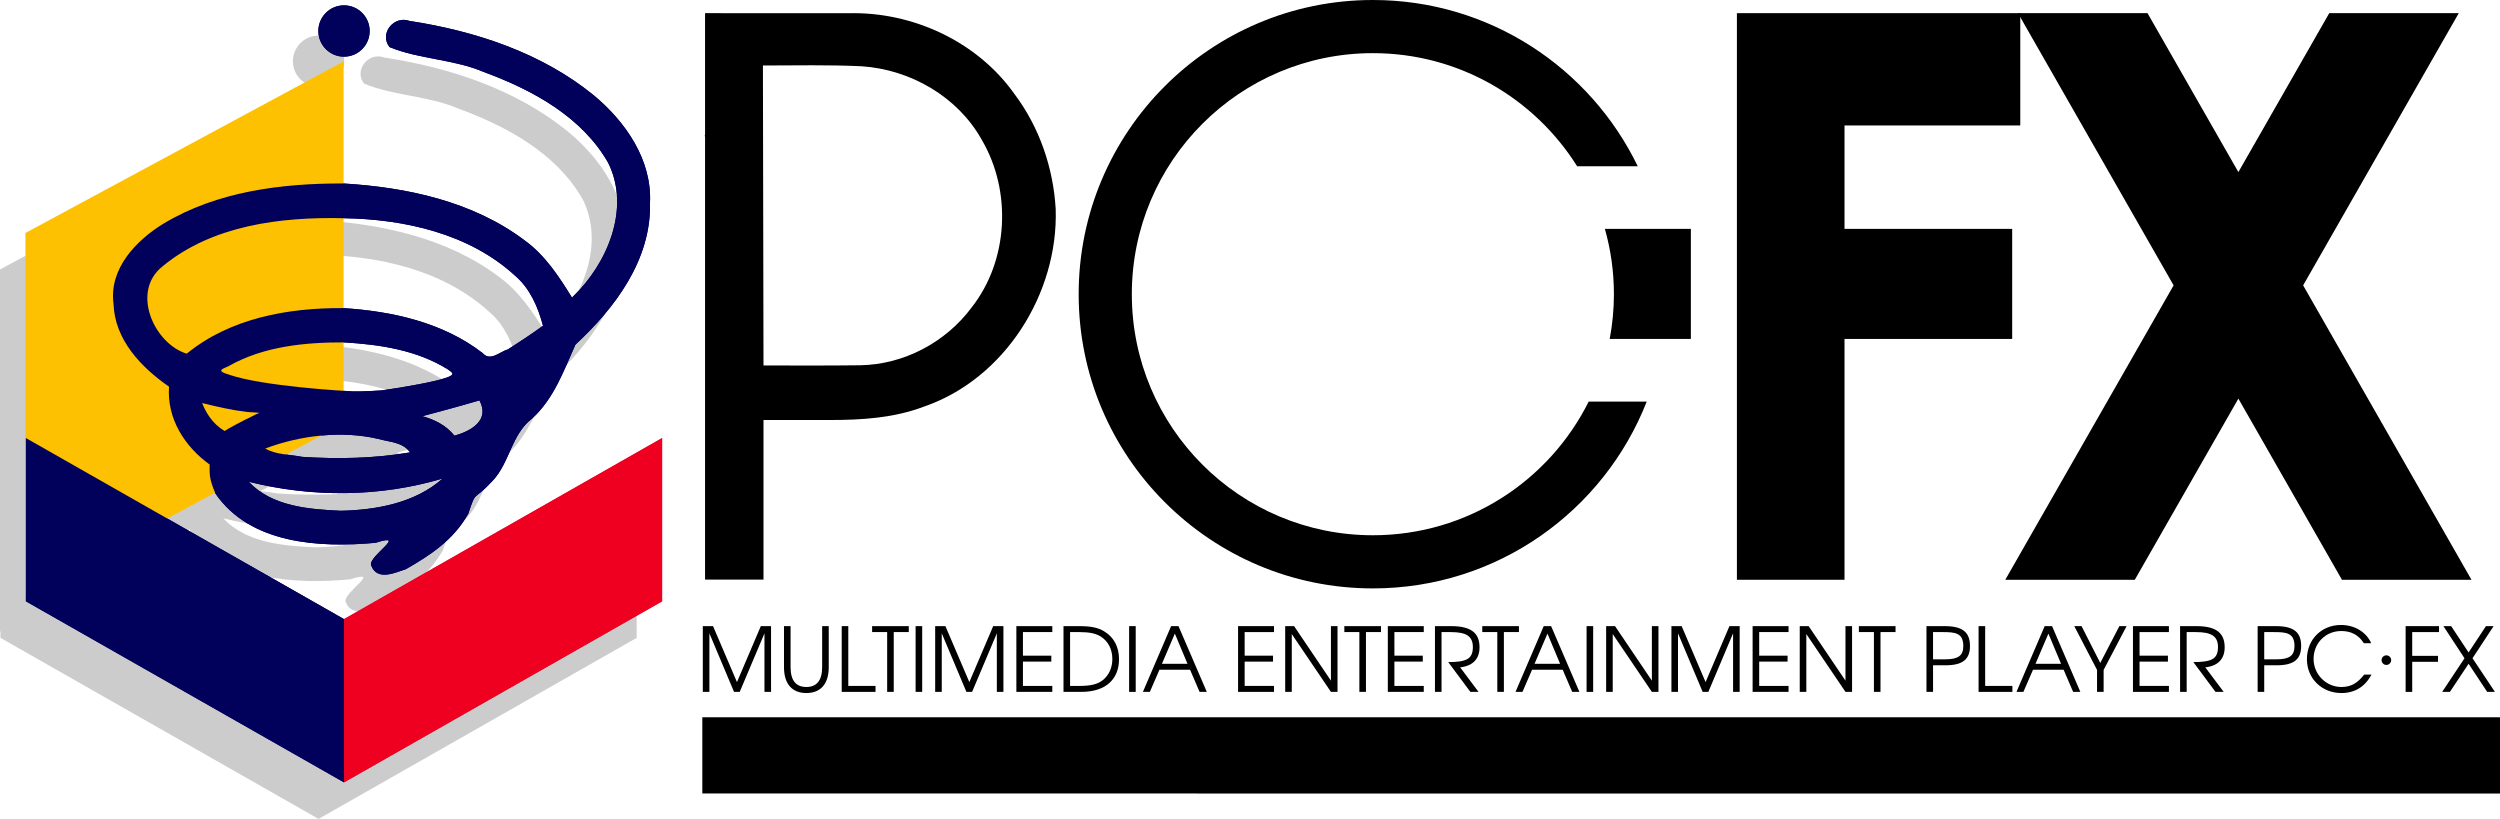 <?xml version="1.0" encoding="UTF-8" standalone="no"?>
<!-- Generator: Adobe Illustrator 17.0.0, SVG Export Plug-In . SVG Version: 6.00 Build 0)  -->

<svg
   xmlns:dc="http://purl.org/dc/elements/1.1/"
   xmlns:cc="http://creativecommons.org/ns#"
   xmlns:rdf="http://www.w3.org/1999/02/22-rdf-syntax-ns#"
   xmlns:svg="http://www.w3.org/2000/svg"
   xmlns="http://www.w3.org/2000/svg"
   xmlns:sodipodi="http://sodipodi.sourceforge.net/DTD/sodipodi-0.dtd"
   xmlns:inkscape="http://www.inkscape.org/namespaces/inkscape"
   version="1.1"
   id="Layer_1"
   x="0px"
   y="0px"
   width="601.762"
   height="197.111"
   viewBox="0 0 601.762 197.111"
   enable-background="new 0 0 407 136"
   xml:space="preserve"
   sodipodi:docname="logo.svg"
   inkscape:version="0.92.4 (5da689c313, 2019-01-14)"><defs
   id="defs125" /><sodipodi:namedview
   pagecolor="#ffffff"
   bordercolor="#666666"
   borderopacity="1"
   objecttolerance="10"
   gridtolerance="10"
   guidetolerance="10"
   inkscape:pageopacity="0"
   inkscape:pageshadow="2"
   inkscape:window-width="1366"
   inkscape:window-height="704"
   id="namedview123"
   showgrid="false"
   inkscape:zoom="0.85503686"
   inkscape:cx="195.574"
   inkscape:cy="133.19011"
   inkscape:window-x="0"
   inkscape:window-y="27"
   inkscape:window-maximized="1"
   inkscape:current-layer="Layer_1" />

















<g
   id="g189"
   transform="matrix(1.529,0,0,1.529,-12.118,-6.237)"><g
     id="g6">
	<circle
   id="circle2"
   r="4.039"
   cy="13.716"
   cx="58.075"
   style="fill:#cccccc" />
	<path
   id="path4"
   d="M 58.075,107.3 30.25,91.462 37.785,87.4 c 0.019,0.044 0.031,0.08 0.051,0.125 5.45,7.98 16.47,8.57 25.22,7.76 5.19,-1.655 -1.06,2.033 -0.73,3.49 0.94,2.7 4.047,1.088 5.482,0.668 3.77,-2.16 7.5,-4.563 9.838,-8.747 1.287,-3.878 0.724,-1.814 3.75,-5.09 2.77,-2.86 3,-7.33 6.24,-9.84 3.47,-3.12 5.02,-7.55 6.87,-11.67 6.24,-5.78 11.96,-13.38 11.74,-22.31 0.34,-6.76 -3.84,-12.78 -8.83,-16.93 -8.22,-6.71 -18.67,-10.14 -29.04,-11.73 -2.41,-0.89 -4.8,1.96 -3.14,4.12 4.75,1.95 10.08,1.89 14.83,3.92 7.63,2.8 15.48,7.04 19.62,14.34 3.53,7.16 -0.16,15.82 -5.54,21 l -0.18,0.18 c -2.04,-3.3 -4.2,-6.63 -7.38,-8.95 C 78.43,41.554 68.028,39.33 58.016,38.722 V 19.505 l -50.09,27 v 56.99 l 0.07,-0.038 v 1.038 L 58.075,133 l 50.08,-28.505 v -25.7 z M 58.016,63.735 c 0.02,0 0.04,0 0.06,0 5.65,0.33 11.49,1.21 16.37,4.26 0.644,0.494 1.383,0.802 -0.533,1.385 -1.422,0.513 -6.265,1.407 -9.925,1.917 0,0 -3.304,0.208 -4.452,0.158 -0.194,-0.008 -0.737,-0.037 -1.52,-0.087 z m -3.548,14.673 c 3.073,-0.293 6.175,-0.152 9.058,0.538 1.72,0.49 3.84,0.49 4.94,2.11 -5.6,0.95 -11.345,1.071 -16.97,0.7 -0.789,-0.161 -1.673,-0.244 -2.56,-0.366 z m 3.088,11.837 c -5.02,-0.24 -10.81,-0.67 -14.48,-4.57 10.02,2.51 20.59,2.43 30.52,-0.5 -4.33,3.85 -10.43,4.94 -16.04,5.07 z m 17.91,-11.82 c -1.345,-1.67 -3.157,-2.545 -5.06,-3.07 3,-0.8 6.01,-1.61 8.99,-2.49 1.68,3.1 -1.275,4.82 -3.93,5.56 z m 9.53,-25.2 c 2.38,2.03 3.62,4.94 4.41,7.89 -1.8,1.3 -3.65,2.53 -5.52,3.72 -1.27,0.35 -2.77,1.98 -3.99,0.58 -6.223,-4.809 -14.171,-6.574 -21.88,-7.073 V 44.185 c 9.55,0.15 19.76,2.41 26.98,9.04 z"
   inkscape:connector-curvature="0"
   style="fill:#cccccc" />
</g><g
     id="g10">
	<path
   id="path8"
   d="m 401.51,129 c -94.34,0 -188.68,0.01 -283.02,-0.01 0.01,-4 0.01,-8 0,-11.99 94.34,0.01 188.68,-0.01 283.02,0 z"
   inkscape:connector-curvature="0" />
</g><g
     id="g16">
	<g
   id="g14">
		<path
   id="path12"
   d="m 69.24,11.49 c -1.66,-2.16 0.73,-5.01 3.14,-4.12 10.37,1.59 20.82,5.02 29.04,11.73 4.99,4.15 9.17,10.17 8.83,16.93 0.22,8.93 -5.5,16.53 -11.74,22.31 -1.85,4.12 -3.4,8.55 -6.87,11.67 -3.24,2.51 -3.47,6.98 -6.24,9.84 -3.026,3.276 -2.463,1.213 -3.75,5.09 -2.338,4.185 -6.068,6.587 -9.838,8.747 -1.435,0.42 -4.543,2.033 -5.482,-0.668 -0.33,-1.457 5.92,-5.145 0.73,-3.49 -8.75,0.81 -19.77,0.22 -25.22,-7.76 -1.048,-2.416 -0.903,-3.166 -0.91,-4.56 -3.95,-2.85 -6.74,-7.22 -6.4,-12.26 -4.38,-3.04 -8.54,-7.37 -8.73,-13.02 -0.75,-5.54 3.55,-10.02 7.92,-12.68 8.43,-5.05 18.55,-6.31 28.21,-6.29 10.04,0.6 20.48,2.82 28.66,9.02 3.18,2.32 5.34,5.65 7.38,8.95 l 0.18,-0.18 c 5.38,-5.18 9.07,-13.84 5.54,-21 C 99.55,22.449 91.7,18.209 84.07,15.409 79.32,13.38 73.99,13.44 69.24,11.49 Z M 33.48,46.04 c -4.98,3.99 -1.3,12.13 3.84,13.72 6.86,-5.61 15.97,-7.23 24.6,-7.18 7.74,0.49 15.73,2.25 21.98,7.08 1.22,1.4 2.72,-0.23 3.99,-0.58 1.87,-1.19 3.72,-2.42 5.52,-3.72 C 92.62,52.41 91.38,49.5 89,47.47 81.78,40.84 71.57,38.58 62.02,38.43 52.15,38.21 41.33,39.52 33.48,46.04 Z m 34.512,19.502 c 3.66,-0.51 8.503,-1.403 9.925,-1.917 1.917,-0.583 1.177,-0.891 0.533,-1.385 -4.88,-3.05 -10.72,-3.93 -16.37,-4.26 -6.18,-0.02 -12.67,0.63 -18.14,3.72 -0.56,0.342 -2.357,0.675 0.01,1.35 5.316,1.856 18.443,2.6 19.59,2.65 1.148,0.05 4.452,-0.158 4.452,-0.158 z M 39.75,67.53 c 0.5,1.298 1.516,3.22 3.547,4.4 0.859,-0.571 2.173,-1.225 3.273,-1.805 0.714,-0.289 1.477,-0.797 2.21,-1.054 C 48.422,69.046 47.885,68.983 46.828,68.937 44.293,68.628 42.14,68.11 39.75,67.53 Z m 34.66,2.07 c 1.902,0.525 3.715,1.4 5.06,3.07 2.655,-0.74 5.61,-2.46 3.93,-5.56 -2.98,0.88 -5.99,1.69 -8.99,2.49 z M 49.688,74.688 C 51.375,75.687 53.69,75.63 55.5,76 61.125,76.371 66.87,76.25 72.47,75.3 71.37,73.68 69.25,73.68 67.53,73.19 61.8,71.82 55.208,72.607 49.688,74.688 Z M 47.08,79.92 c 3.67,3.9 9.46,4.33 14.48,4.57 5.61,-0.13 11.71,-1.22 16.04,-5.07 -9.93,2.93 -20.5,3.01 -30.52,0.5 z"
   inkscape:connector-curvature="0"
   style="fill:#01015b" />
	</g>
</g><path
     id="path18"
     d="m 138.562,70.199 c 5.059,-0.001 10.095,-0.31 14.848,-2.119 12.71,-4.38 21.13,-17.81 20.71,-31.07 -0.37,-6.5 -2.57,-12.93 -6.5,-18.14 C 161.77,10.6 151.58,5.91 141.53,6.16 L 118.92,6.151 v 19.105 l -0.06,0.263 0.06,-0.005 V 95.32 h 9.2 V 70.199 M 128.03,14.39 c 5.18,-0.01 10.36,-0.12 15.53,0.12 7.7,0.51 15.18,4.81 18.95,11.63 4.72,8.07 4.18,18.99 -1.64,26.36 -4.06,5.47 -10.67,8.97 -17.5,9.08 -5.08,0.07 -10.057,0.033 -15.25,0.033 z"
     inkscape:connector-curvature="0" /><path
     id="path20"
     d="M 140.5,70.181"
     inkscape:connector-curvature="0" /><circle
     id="circle22"
     r="4.039"
     cy="8.961"
     cx="62.08"
     style="fill:#01015b" /><polygon
     id="polygon24"
     points="62.08,101.545 62.08,127.245 12,98.74 12,73.04 "
     style="fill:#01015b" /><polygon
     id="polygon26"
     points="62.08,101.545 62.08,127.245 112.16,98.74 112.16,73.04 "
     style="fill:#f00020" /><g
     id="g32">
	<path
   id="path28"
   d="M 274.112,57.437 V 40.11 h -13.535 c 0.92,3.272 1.422,6.719 1.422,10.285 0,2.408 -0.234,4.759 -0.663,7.043 h 12.776 z"
   inkscape:connector-curvature="0" />
	<path
   id="path30"
   d="m 258.027,67.297 c -6.217,12.473 -19.092,21.045 -33.975,21.045 -20.958,0 -37.948,-16.99 -37.948,-37.948 0,-20.958 16.99,-37.948 37.948,-37.948 13.555,0 25.442,7.112 32.154,17.803 h 9.542 c -7.493,-15.484 -23.341,-26.17 -41.697,-26.17 -25.579,0 -46.315,20.736 -46.315,46.315 0,25.579 20.736,46.315 46.315,46.315 19.612,0 36.362,-12.195 43.115,-29.412 z"
   inkscape:connector-curvature="0" />
</g><polygon
     id="polygon34"
     points="11.93,40.75 11.93,97.74 62.02,70.74 62.02,13.75 "
     style="fill:#fec101" /><g
     id="g38">
	<path
   id="path36"
   d="m 69.24,11.49 c -1.66,-2.16 0.73,-5.01 3.14,-4.12 10.37,1.59 20.82,5.02 29.04,11.73 4.99,4.15 9.17,10.17 8.83,16.93 0.22,8.93 -5.5,16.53 -11.74,22.31 -1.85,4.12 -3.4,8.55 -6.87,11.67 -3.24,2.51 -3.47,6.98 -6.24,9.84 -3.026,3.276 -2.463,1.213 -3.75,5.09 -2.338,4.185 -6.068,6.587 -9.838,8.747 -1.435,0.42 -4.543,2.033 -5.482,-0.668 -0.33,-1.457 5.92,-5.145 0.73,-3.49 -8.75,0.81 -19.77,0.22 -25.22,-7.76 -1.048,-2.416 -0.903,-3.166 -0.91,-4.56 -3.95,-2.85 -6.74,-7.22 -6.4,-12.26 -4.38,-3.04 -8.54,-7.37 -8.73,-13.02 -0.75,-5.54 3.55,-10.02 7.92,-12.68 8.43,-5.05 18.55,-6.31 28.21,-6.29 10.04,0.6 20.48,2.82 28.66,9.02 3.18,2.32 5.34,5.65 7.38,8.95 l 0.18,-0.18 c 5.38,-5.18 9.07,-13.84 5.54,-21 C 99.55,22.449 91.7,18.209 84.07,15.409 79.32,13.38 73.99,13.44 69.24,11.49 Z M 33.48,46.04 c -4.98,3.99 -1.3,12.13 3.84,13.72 6.86,-5.61 15.97,-7.23 24.6,-7.18 7.74,0.49 15.73,2.25 21.98,7.08 1.22,1.4 2.72,-0.23 3.99,-0.58 1.87,-1.19 3.72,-2.42 5.52,-3.72 C 92.62,52.41 91.38,49.5 89,47.47 81.78,40.84 71.57,38.58 62.02,38.43 52.15,38.21 41.33,39.52 33.48,46.04 Z m 34.512,19.502 c 3.66,-0.51 8.503,-1.403 9.925,-1.917 1.917,-0.583 1.177,-0.891 0.533,-1.385 -4.88,-3.05 -10.72,-3.93 -16.37,-4.26 -6.18,-0.02 -12.67,0.63 -18.14,3.72 -0.56,0.342 -2.357,0.675 0.01,1.35 5.316,1.856 18.443,2.6 19.59,2.65 1.148,0.05 4.452,-0.158 4.452,-0.158 z M 39.75,67.53 c 0.5,1.298 1.516,3.22 3.547,4.4 0.859,-0.571 2.173,-1.225 3.273,-1.805 0.714,-0.289 1.477,-0.797 2.21,-1.054 C 48.422,69.046 47.885,68.983 46.828,68.937 44.293,68.628 42.14,68.11 39.75,67.53 Z m 34.66,2.07 c 1.902,0.525 3.715,1.4 5.06,3.07 2.655,-0.74 5.61,-2.46 3.93,-5.56 -2.98,0.88 -5.99,1.69 -8.99,2.49 z M 49.688,74.688 C 51.375,75.687 53.69,75.63 55.5,76 61.125,76.371 66.87,76.25 72.47,75.3 71.37,73.68 69.25,73.68 67.53,73.19 61.8,71.82 55.208,72.607 49.688,74.688 Z M 47.08,79.92 c 3.67,3.9 9.46,4.33 14.48,4.57 5.61,-0.13 11.71,-1.22 16.04,-5.07 -9.93,2.93 -20.5,3.01 -30.52,0.5 z"
   inkscape:connector-curvature="0"
   style="fill:#01015b" />
</g><circle
     id="circle40"
     r="4.039"
     cy="8.961"
     cx="62.08"
     style="fill:#01015b" /><polygon
     id="polygon42"
     points="62.08,101.545 62.08,127.245 12,98.74 12,73.04 "
     style="fill:#01015b" /><polygon
     id="polygon44"
     points="62.08,101.545 62.08,127.245 112.16,98.74 112.16,73.04 "
     style="fill:#f00020" /><polygon
     id="polygon46"
     points="290.5,6.151 281.36,6.151 281.36,95.35 298.3,95.35 298.3,57.437 324.696,57.437 324.696,40.11 298.3,40.11 298.3,23.83 325.97,23.83 325.97,6.151 298.3,6.151 " /><polygon
     id="polygon48"
     points="374.61,6.151 360.305,31.171 346,6.151 325.61,6.151 350.11,49.002 323.61,95.35 344,95.35 360.305,66.833 376.61,95.35 397,95.35 370.5,49.002 395,6.151 " /><g
     id="g116">
	<path
   id="path50"
   d="m 128.272,113 v -9.217 L 124.378,113 h -0.896 l -3.88,-9.217 V 113 h -1.037 v -10.352 h 1.611 l 3.768,8.811 3.754,-8.811 h 1.611 V 113 Z"
   inkscape:connector-curvature="0" />
	<path
   id="path52"
   d="m 134.862,113.182 c -2.087,0 -3.516,-1.261 -3.516,-4.076 v -6.458 h 1.037 v 6.458 c 0,2.115 0.869,3.124 2.493,3.124 1.597,0 2.479,-1.008 2.479,-3.124 v -6.458 h 1.037 v 6.458 c 0,2.815 -1.429,4.076 -3.53,4.076 z"
   inkscape:connector-curvature="0" />
	<path
   id="path54"
   d="m 140.432,113 v -10.352 h 1.037 v 9.413 h 4.286 V 113 Z"
   inkscape:connector-curvature="0" />
	<path
   id="path56"
   d="M 148.624,103.587 V 113 h -1.037 v -9.413 h -2.367 v -0.938 h 5.771 v 0.938 z"
   inkscape:connector-curvature="0" />
	<path
   id="path58"
   d="m 152.066,113 v -10.352 h 1.037 V 113 Z"
   inkscape:connector-curvature="0" />
	<path
   id="path60"
   d="m 164.854,113 v -9.217 L 160.959,113 h -0.896 l -3.88,-9.217 V 113 h -1.037 v -10.352 h 1.611 l 3.768,8.811 3.754,-8.811 h 1.611 V 113 Z"
   inkscape:connector-curvature="0" />
	<path
   id="path62"
   d="m 167.928,113 v -10.352 h 5.659 v 0.938 h -4.623 v 3.712 h 4.468 v 0.938 h -4.468 v 3.824 h 4.623 V 113 Z"
   inkscape:connector-curvature="0" />
	<path
   id="path64"
   d="m 178.136,113 h -2.788 v -10.352 h 2.438 c 1.877,0 2.97,0.224 3.95,0.813 1.541,0.91 2.353,2.451 2.353,4.398 0,2.984 -1.905,5.141 -5.953,5.141 z m 3.026,-8.741 c -0.785,-0.476 -1.765,-0.672 -3.334,-0.672 h -1.443 v 8.475 h 1.443 c 1.835,0 2.899,-0.266 3.726,-0.924 0.953,-0.771 1.485,-1.961 1.485,-3.32 0,-1.542 -0.687,-2.844 -1.877,-3.559 z"
   inkscape:connector-curvature="0" />
	<path
   id="path66"
   d="m 185.68,113 v -10.352 h 1.037 V 113 Z"
   inkscape:connector-curvature="0" />
	<path
   id="path68"
   d="m 196.772,113 -1.499,-3.488 h -4.819 L 188.942,113 h -1.092 l 4.44,-10.352 h 1.163 L 197.907,113 Z m -3.894,-9.175 -2.031,4.749 h 4.02 z"
   inkscape:connector-curvature="0" />
	<path
   id="path70"
   d="m 202.83,113 v -10.352 h 5.659 v 0.938 h -4.623 v 3.712 h 4.468 v 0.938 h -4.468 v 3.824 h 4.623 V 113 Z"
   inkscape:connector-curvature="0" />
	<path
   id="path72"
   d="m 217.45,113 -6.164,-9.105 V 113 h -1.037 v -10.352 h 1.401 l 5.799,8.586 v -8.586 h 1.037 V 113 Z"
   inkscape:connector-curvature="0" />
	<path
   id="path74"
   d="M 222.963,103.587 V 113 h -1.037 v -9.413 h -2.367 v -0.938 h 5.771 v 0.938 z"
   inkscape:connector-curvature="0" />
	<path
   id="path76"
   d="m 226.405,113 v -10.352 h 5.659 v 0.938 h -4.623 v 3.712 h 4.468 v 0.938 h -4.468 v 3.824 h 4.623 V 113 Z"
   inkscape:connector-curvature="0" />
	<path
   id="path78"
   d="M 237.79,109.134 240.689,113 H 239.4 l -3.488,-4.692 c 2.899,0 3.88,-0.504 3.88,-2.367 0,-1.723 -1.064,-2.354 -3.474,-2.354 h -1.457 V 113 h -1.037 v -10.352 h 2.563 c 3.25,0 4.455,1.177 4.455,3.334 10e-4,1.835 -1.064,2.942 -3.052,3.152 z"
   inkscape:connector-curvature="0" />
	<path
   id="path80"
   d="M 244.677,103.587 V 113 h -1.037 v -9.413 h -2.367 v -0.938 h 5.771 v 0.938 z"
   inkscape:connector-curvature="0" />
	<path
   id="path82"
   d="m 255.432,113 -1.499,-3.488 h -4.819 L 247.601,113 h -1.092 l 4.44,-10.352 h 1.163 L 256.566,113 Z m -3.895,-9.175 -2.031,4.749 h 4.02 z"
   inkscape:connector-curvature="0" />
	<path
   id="path84"
   d="m 257.695,113 v -10.352 h 1.037 V 113 Z"
   inkscape:connector-curvature="0" />
	<path
   id="path86"
   d="m 267.975,113 -6.164,-9.105 V 113 h -1.037 v -10.352 h 1.401 l 5.799,8.586 v -8.586 h 1.037 V 113 Z"
   inkscape:connector-curvature="0" />
	<path
   id="path88"
   d="m 280.758,113 v -9.217 L 276.864,113 h -0.896 l -3.88,-9.217 V 113 h -1.037 v -10.352 h 1.611 l 3.768,8.811 3.754,-8.811 h 1.611 V 113 Z"
   inkscape:connector-curvature="0" />
	<path
   id="path90"
   d="m 283.833,113 v -10.352 h 5.659 v 0.938 h -4.623 v 3.712 h 4.468 v 0.938 h -4.468 v 3.824 h 4.623 V 113 Z"
   inkscape:connector-curvature="0" />
	<path
   id="path92"
   d="m 298.453,113 -6.164,-9.105 V 113 h -1.037 v -10.352 h 1.401 l 5.799,8.586 v -8.586 h 1.036 V 113 Z"
   inkscape:connector-curvature="0" />
	<path
   id="path94"
   d="M 303.966,103.587 V 113 h -1.037 v -9.413 h -2.367 v -0.938 h 5.771 v 0.938 z"
   inkscape:connector-curvature="0" />
	<path
   id="path96"
   d="m 314.228,108.812 h -1.989 V 113 h -1.037 v -10.352 h 2.857 c 2.844,0 3.992,0.966 3.992,3.138 0.001,1.961 -1.008,3.026 -3.823,3.026 z m -0.519,-5.225 h -1.471 v 4.286 h 1.919 c 2.059,0 2.844,-0.588 2.844,-2.087 0,-2.101 -1.316,-2.199 -3.292,-2.199 z"
   inkscape:connector-curvature="0" />
	<path
   id="path98"
   d="m 319.406,113 v -10.352 h 1.037 v 9.413 h 4.287 V 113 Z"
   inkscape:connector-curvature="0" />
	<path
   id="path100"
   d="m 334.292,113 -1.499,-3.488 h -4.819 L 326.462,113 h -1.092 l 4.44,-10.352 h 1.163 L 335.427,113 Z m -3.894,-9.175 -2.031,4.749 h 4.02 z"
   inkscape:connector-curvature="0" />
	<path
   id="path102"
   d="M 339.092,109.54 V 113 h -1.037 v -3.46 l -3.586,-6.892 h 1.149 l 2.941,5.799 3.012,-5.799 h 1.135 z"
   inkscape:connector-curvature="0" />
	<path
   id="path104"
   d="m 343.71,113 v -10.352 h 5.659 v 0.938 h -4.623 v 3.712 h 4.468 v 0.938 h -4.468 v 3.824 h 4.623 V 113 Z"
   inkscape:connector-curvature="0" />
	<path
   id="path106"
   d="m 355.094,109.134 2.899,3.866 h -1.289 l -3.488,-4.692 c 2.899,0 3.88,-0.504 3.88,-2.367 0,-1.723 -1.064,-2.354 -3.474,-2.354 h -1.457 V 113 h -1.037 v -10.352 h 2.563 c 3.25,0 4.455,1.177 4.455,3.334 0.002,1.835 -1.063,2.942 -3.052,3.152 z"
   inkscape:connector-curvature="0" />
	<path
   id="path108"
   d="m 366.363,108.812 h -1.989 V 113 h -1.037 v -10.352 h 2.858 c 2.843,0 3.992,0.966 3.992,3.138 0,1.961 -1.008,3.026 -3.824,3.026 z m -0.518,-5.225 h -1.471 v 4.286 h 1.919 c 2.059,0 2.844,-0.588 2.844,-2.087 0,-2.101 -1.317,-2.199 -3.292,-2.199 z"
   inkscape:connector-curvature="0" />
	<path
   id="path110"
   d="m 376.528,113.182 c -3.096,0 -5.435,-2.297 -5.435,-5.323 0,-3.096 2.283,-5.393 5.365,-5.393 2.143,0 3.964,1.093 4.762,2.872 h -1.163 c -0.882,-1.387 -2.101,-1.919 -3.558,-1.919 -2.465,0 -4.356,1.905 -4.356,4.398 0,2.423 1.975,4.412 4.37,4.412 1.513,0 2.507,-0.574 3.6,-1.947 h 1.148 c -1.034,1.92 -2.632,2.9 -4.733,2.9 z"
   inkscape:connector-curvature="0" />
	<path
   id="path112"
   d="m 387.67,103.587 v 3.74 h 4.063 v 0.938 H 387.67 V 113 h -1.037 v -10.352 h 5.253 v 0.938 h -4.216 z"
   inkscape:connector-curvature="0" />
	<path
   id="path114"
   d="m 399.474,113 -2.927,-4.426 -2.942,4.426 h -1.218 l 3.516,-5.295 -3.32,-5.057 h 1.219 l 2.746,4.146 2.731,-4.146 h 1.205 l -3.32,5.057 3.53,5.295 z"
   inkscape:connector-curvature="0" />
</g><g
     id="g120">
	<path
   id="path118"
   d="m 383.604,108.757 c -0.42,0 -0.755,-0.336 -0.755,-0.756 0,-0.419 0.335,-0.755 0.755,-0.755 0.408,0 0.756,0.336 0.756,0.755 0,0.42 -0.348,0.756 -0.756,0.756 z"
   inkscape:connector-curvature="0" />
</g></g>
</svg>